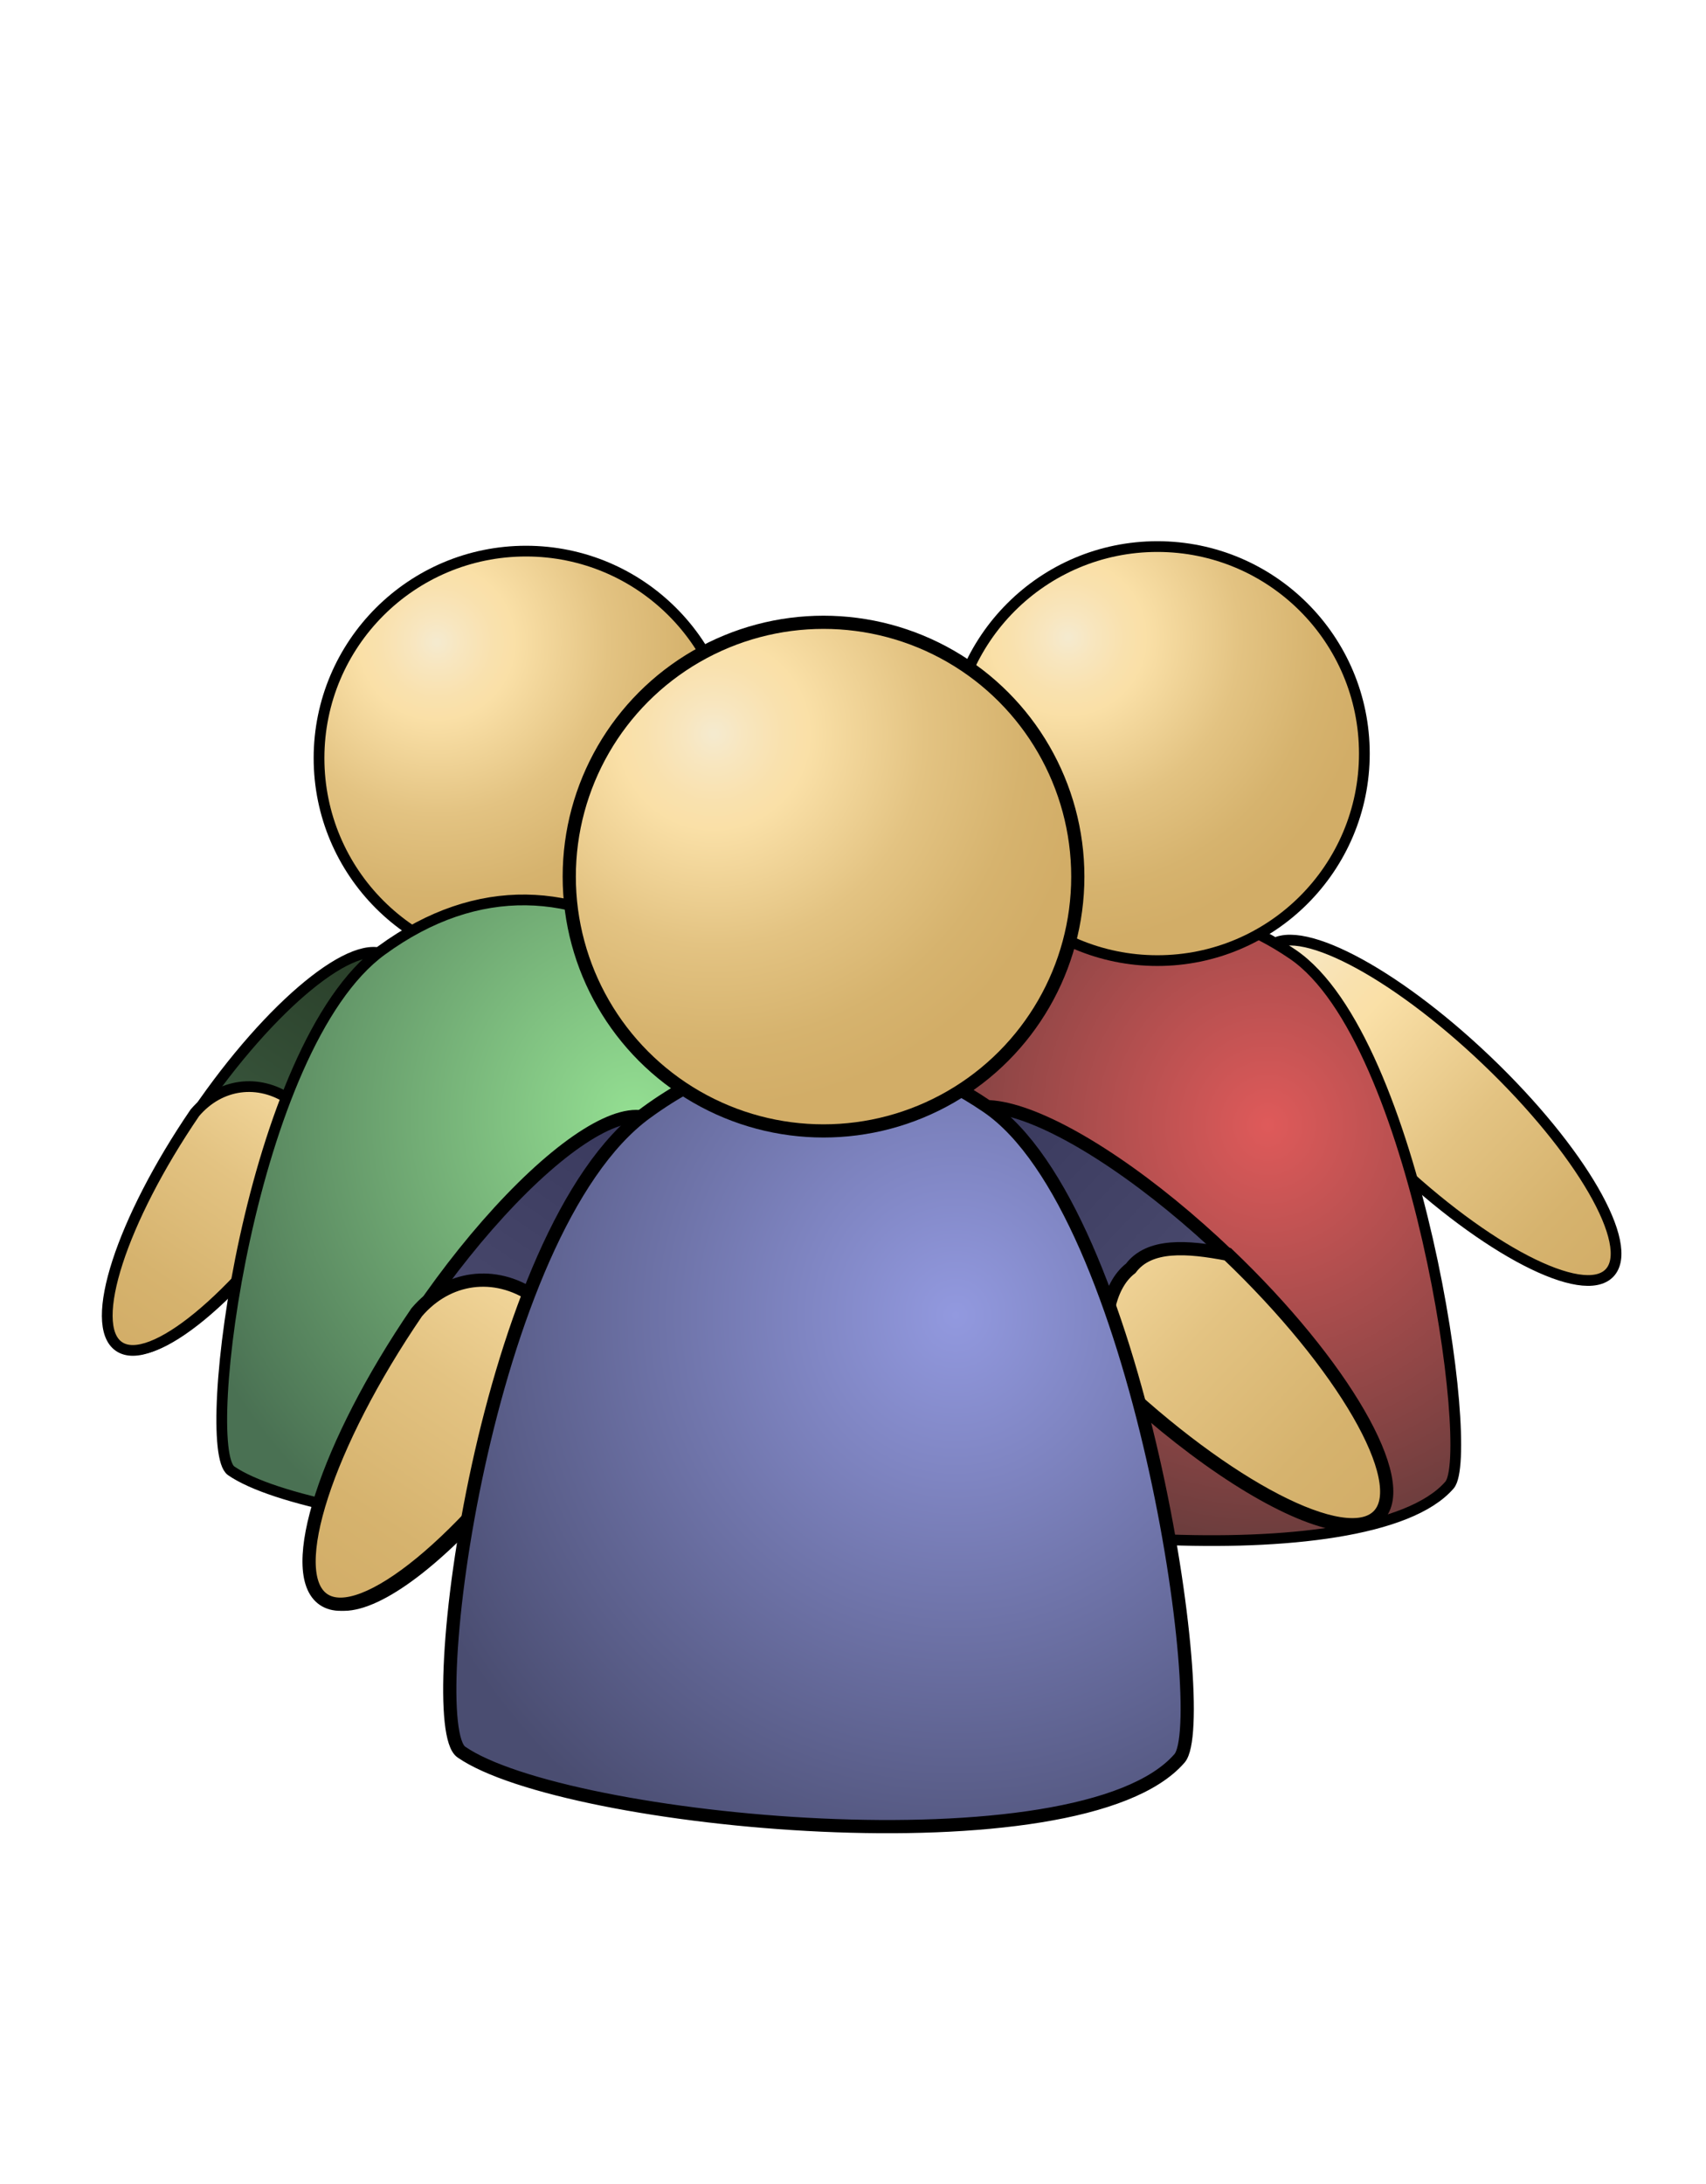 <?xml version="1.0" encoding="UTF-8" standalone="no"?>
<!-- Generator: Adobe Illustrator 12.0.1, SVG Export Plug-In . SVG Version: 6.00 Build 51448)  -->
<svg
   xmlns:xml="http://www.w3.org/XML/1998/namespace"
   xmlns:dc="http://purl.org/dc/elements/1.1/"
   xmlns:cc="http://web.resource.org/cc/"
   xmlns:rdf="http://www.w3.org/1999/02/22-rdf-syntax-ns#"
   xmlns:svg="http://www.w3.org/2000/svg"
   xmlns="http://www.w3.org/2000/svg"
   xmlns:xlink="http://www.w3.org/1999/xlink"
   xmlns:sodipodi="http://inkscape.sourceforge.net/DTD/sodipodi-0.dtd"
   xmlns:inkscape="http://www.inkscape.org/namespaces/inkscape"
   version="1.1"
   id="Í_xBC__xB2_ã_x5F_1"
   width="18pt"
   height="30.719"
   viewBox="0 0 22.5 30.719"
   style="overflow:visible;enable-background:new 0 0 22.5 30.719;"
   xml:space="preserve"
   sodipodi:version="0.32"
   inkscape:version="0.41"
   sodipodi:docname="contactgroup.svg"
   sodipodi:docbase="/home/mgoddard/depot/qtopia/main/pics/addressbook">





<defs
   id="defs1640">
  <linearGradient
   id="linearGradient2623">
    <stop
   style="stop-color:#283c27;stop-opacity:1;"
   offset="0"
   id="stop2625" />





    <stop
   style="stop-color:#4a7153;stop-opacity:1;"
   offset="1"
   id="stop2627" />





  </linearGradient>

  <linearGradient
   id="linearGradient2612">
    <stop
   style="stop-color:#94df92;stop-opacity:1;"
   offset="0"
   id="stop2614" />





    <stop
   style="stop-color:#4a7153;stop-opacity:1;"
   offset="1"
   id="stop2616" />





  </linearGradient>

  <linearGradient
   id="linearGradient2580">
    <stop
   style="stop-color:#df5a5a;stop-opacity:1;"
   offset="0"
   id="stop2582" />





    <stop
   style="stop-color:#543737;stop-opacity:1;"
   offset="1"
   id="stop2584" />





  </linearGradient>

  <linearGradient
   id="linearGradient2444">
    <stop
   style="stop-color:#38385c;stop-opacity:1;"
   offset="0"
   id="stop2446" />





    <stop
   style="stop-color:#5a5a7e;stop-opacity:1;"
   offset="1"
   id="stop2448" />





  </linearGradient>

  <linearGradient
   id="linearGradient4027">
    <stop
   style="stop-color:#9299df;stop-opacity:1;"
   offset="0"
   id="stop4029" />





    <stop
   style="stop-color:#4a4d71;stop-opacity:1;"
   offset="1"
   id="stop4031" />





  </linearGradient>

  <linearGradient
   id="linearGradient3985">
    <stop
   offset="0.006"
   style="stop-color:#f5eace;stop-opacity:1;"
   id="stop3999" />





    <stop
   offset="0.08"
   style="stop-color:#f8e6bf;stop-opacity:1;"
   id="stop3997" />





    <stop
   offset="0.184"
   style="stop-color:#f9e1ae;stop-opacity:1;"
   id="stop3995" />





    <stop
   offset="0.253"
   style="stop-color:#fae0a7;stop-opacity:1;"
   id="stop3993" />





    <stop
   offset="0.563"
   style="stop-color:#e3c382;stop-opacity:1;"
   id="stop3991" />





    <stop
   offset="0.823"
   style="stop-color:#d6b36e;stop-opacity:1;"
   id="stop3989" />





    <stop
   offset="1"
   style="stop-color:#d2ad67;stop-opacity:1;"
   id="stop3987" />





  </linearGradient>

  <linearGradient
   inkscape:collect="always"
   xlink:href="#linearGradient3985"
   id="linearGradient4017"
   gradientTransform="scale(1.801,0.555)"
   x1="6.48"
   y1="34.369"
   x2="12.714"
   y2="34.369"
   gradientUnits="userSpaceOnUse" />

  <linearGradient
   inkscape:collect="always"
   xlink:href="#linearGradient3985"
   id="linearGradient4025"
   gradientTransform="scale(1.8,0.555)"
   x1="-0.66"
   y1="35.772"
   x2="5.575"
   y2="35.772"
   gradientUnits="userSpaceOnUse" />

  <linearGradient
   inkscape:collect="always"
   xlink:href="#linearGradient2444"
   id="linearGradient4033"
   gradientTransform="scale(1.8,0.555)"
   x1="-0.66"
   y1="35.772"
   x2="5.575"
   y2="35.772"
   gradientUnits="userSpaceOnUse" />

  <linearGradient
   y2="35.772"
   x2="5.575"
   y1="35.772"
   x1="-0.66"
   gradientTransform="matrix(-1.015,1.487,-0.459,-0.313,23.256,27.477)"
   gradientUnits="userSpaceOnUse"
   id="linearGradient6055"
   xlink:href="#linearGradient3985"
   inkscape:collect="always" />

  <radialGradient
   id="XMLID_2_"
   cx="8.657"
   cy="8.074"
   r="7.11"
   gradientUnits="userSpaceOnUse"
   fx="8.657"
   fy="8.074"
   spreadMethod="pad"
   xlink:href="#linearGradient3985">
		
		
		
		
		
		
		
	</radialGradient>

  <linearGradient
   y2="34.369"
   x2="12.714"
   y1="34.369"
   x1="6.48"
   gradientTransform="scale(1.801,0.555)"
   gradientUnits="userSpaceOnUse"
   id="linearGradient6823"
   xlink:href="#linearGradient2444"
   inkscape:collect="always" />

  <radialGradient
   spreadMethod="pad"
   gradientUnits="userSpaceOnUse"
   r="11.409"
   fy="18.616"
   fx="13.569"
   cy="18.616"
   cx="13.569"
   gradientTransform="scale(0.975,1.025)"
   id="radialGradient7589"
   xlink:href="#linearGradient4027"
   inkscape:collect="always" />

  <linearGradient
   inkscape:collect="always"
   xlink:href="#linearGradient3985"
   id="linearGradient1698"
   gradientUnits="userSpaceOnUse"
   gradientTransform="scale(1.8,0.555)"
   x1="-0.66"
   y1="35.772"
   x2="5.575"
   y2="35.772" />

  <linearGradient
   inkscape:collect="always"
   xlink:href="#linearGradient2444"
   id="linearGradient1700"
   gradientUnits="userSpaceOnUse"
   gradientTransform="scale(1.801,0.555)"
   x1="6.48"
   y1="34.369"
   x2="12.714"
   y2="34.369" />

  <linearGradient
   inkscape:collect="always"
   xlink:href="#linearGradient2444"
   id="linearGradient1702"
   gradientUnits="userSpaceOnUse"
   gradientTransform="scale(1.8,0.555)"
   x1="-0.66"
   y1="35.772"
   x2="5.575"
   y2="35.772" />

  <radialGradient
   inkscape:collect="always"
   xlink:href="#linearGradient3985"
   id="radialGradient1710"
   gradientUnits="userSpaceOnUse"
   spreadMethod="pad"
   cx="8.657"
   cy="8.074"
   fx="8.657"
   fy="8.074"
   r="7.11" />

  <linearGradient
   inkscape:collect="always"
   xlink:href="#linearGradient3985"
   id="linearGradient1712"
   gradientUnits="userSpaceOnUse"
   gradientTransform="scale(1.8,0.555)"
   x1="-0.66"
   y1="35.772"
   x2="5.575"
   y2="35.772" />

  <linearGradient
   inkscape:collect="always"
   xlink:href="#linearGradient2444"
   id="linearGradient1714"
   gradientUnits="userSpaceOnUse"
   gradientTransform="scale(1.801,0.555)"
   x1="6.48"
   y1="34.369"
   x2="12.714"
   y2="34.369" />

  <linearGradient
   inkscape:collect="always"
   xlink:href="#linearGradient2444"
   id="linearGradient1716"
   gradientUnits="userSpaceOnUse"
   gradientTransform="scale(1.8,0.555)"
   x1="-0.66"
   y1="35.772"
   x2="5.575"
   y2="35.772" />

  <radialGradient
   inkscape:collect="always"
   xlink:href="#linearGradient3985"
   id="radialGradient1724"
   gradientUnits="userSpaceOnUse"
   spreadMethod="pad"
   cx="8.657"
   cy="8.074"
   fx="8.657"
   fy="8.074"
   r="7.11" />

  <linearGradient
   inkscape:collect="always"
   xlink:href="#linearGradient3985"
   id="linearGradient1756"
   gradientUnits="userSpaceOnUse"
   gradientTransform="scale(1.8,0.555)"
   x1="-0.66"
   y1="35.772"
   x2="5.575"
   y2="35.772" />

  <linearGradient
   inkscape:collect="always"
   xlink:href="#linearGradient2444"
   id="linearGradient1758"
   gradientUnits="userSpaceOnUse"
   gradientTransform="scale(1.801,0.555)"
   x1="6.48"
   y1="34.369"
   x2="12.714"
   y2="34.369" />

  <linearGradient
   inkscape:collect="always"
   xlink:href="#linearGradient2444"
   id="linearGradient1760"
   gradientUnits="userSpaceOnUse"
   gradientTransform="scale(1.8,0.555)"
   x1="-0.66"
   y1="35.772"
   x2="5.575"
   y2="35.772" />

  <linearGradient
   inkscape:collect="always"
   xlink:href="#linearGradient3985"
   id="linearGradient1762"
   gradientUnits="userSpaceOnUse"
   gradientTransform="matrix(-1.015,1.487,-0.459,-0.313,23.256,27.477)"
   x1="-0.66"
   y1="35.772"
   x2="5.575"
   y2="35.772" />

  <linearGradient
   inkscape:collect="always"
   xlink:href="#linearGradient3985"
   id="linearGradient1764"
   gradientUnits="userSpaceOnUse"
   gradientTransform="scale(1.801,0.555)"
   x1="6.48"
   y1="34.369"
   x2="12.714"
   y2="34.369" />

  <radialGradient
   inkscape:collect="always"
   xlink:href="#linearGradient4027"
   id="radialGradient1766"
   gradientUnits="userSpaceOnUse"
   gradientTransform="scale(0.975,1.025)"
   spreadMethod="pad"
   cx="13.569"
   cy="18.616"
   fx="13.569"
   fy="18.616"
   r="11.409" />

  <radialGradient
   inkscape:collect="always"
   xlink:href="#linearGradient3985"
   id="radialGradient1768"
   gradientUnits="userSpaceOnUse"
   spreadMethod="pad"
   cx="8.657"
   cy="8.074"
   fx="8.657"
   fy="8.074"
   r="7.11" />

  <linearGradient
   inkscape:collect="always"
   xlink:href="#linearGradient3985"
   id="linearGradient1770"
   gradientUnits="userSpaceOnUse"
   gradientTransform="scale(1.8,0.555)"
   x1="-0.66"
   y1="35.772"
   x2="5.575"
   y2="35.772" />

  <linearGradient
   inkscape:collect="always"
   xlink:href="#linearGradient2444"
   id="linearGradient1772"
   gradientUnits="userSpaceOnUse"
   gradientTransform="scale(1.801,0.555)"
   x1="6.48"
   y1="34.369"
   x2="12.714"
   y2="34.369" />

  <linearGradient
   inkscape:collect="always"
   xlink:href="#linearGradient2444"
   id="linearGradient1774"
   gradientUnits="userSpaceOnUse"
   gradientTransform="scale(1.8,0.555)"
   x1="-0.66"
   y1="35.772"
   x2="5.575"
   y2="35.772" />

  <linearGradient
   inkscape:collect="always"
   xlink:href="#linearGradient3985"
   id="linearGradient1776"
   gradientUnits="userSpaceOnUse"
   gradientTransform="matrix(-1.015,1.487,-0.459,-0.313,23.256,27.477)"
   x1="-0.66"
   y1="35.772"
   x2="5.575"
   y2="35.772" />

  <linearGradient
   inkscape:collect="always"
   xlink:href="#linearGradient3985"
   id="linearGradient1778"
   gradientUnits="userSpaceOnUse"
   gradientTransform="scale(1.801,0.555)"
   x1="6.48"
   y1="34.369"
   x2="12.714"
   y2="34.369" />

  <radialGradient
   inkscape:collect="always"
   xlink:href="#linearGradient4027"
   id="radialGradient1780"
   gradientUnits="userSpaceOnUse"
   gradientTransform="scale(0.975,1.025)"
   spreadMethod="pad"
   cx="13.569"
   cy="18.616"
   fx="13.569"
   fy="18.616"
   r="11.409" />

  <radialGradient
   inkscape:collect="always"
   xlink:href="#linearGradient3985"
   id="radialGradient1782"
   gradientUnits="userSpaceOnUse"
   spreadMethod="pad"
   cx="8.657"
   cy="8.074"
   fx="8.657"
   fy="8.074"
   r="7.11" />

  <radialGradient
   inkscape:collect="always"
   xlink:href="#linearGradient2580"
   id="radialGradient1786"
   gradientUnits="userSpaceOnUse"
   gradientTransform="matrix(0.59,0,0,0.62,9.08,4.282)"
   spreadMethod="pad"
   cx="13.569"
   cy="18.616"
   fx="13.569"
   fy="18.616"
   r="11.409" />

  <linearGradient
   inkscape:collect="always"
   xlink:href="#linearGradient3985"
   id="linearGradient1789"
   gradientUnits="userSpaceOnUse"
   gradientTransform="matrix(1.06,1.012,-0.312,0.327,24.498,-0.645)"
   x1="6.48"
   y1="34.369"
   x2="12.714"
   y2="34.369" />

  <linearGradient
   inkscape:collect="always"
   xlink:href="#linearGradient3985"
   id="linearGradient1792"
   gradientUnits="userSpaceOnUse"
   gradientTransform="matrix(-0.826,1.211,-0.374,-0.255,27.254,22.04)"
   x1="-0.66"
   y1="35.772"
   x2="5.575"
   y2="35.772" />

  <radialGradient
   inkscape:collect="always"
   xlink:href="#linearGradient4027"
   id="radialGradient1799"
   gradientUnits="userSpaceOnUse"
   gradientTransform="matrix(0.794,0,0,0.835,8.322,-0.327)"
   spreadMethod="pad"
   cx="13.569"
   cy="18.616"
   fx="13.569"
   fy="18.616"
   r="11.409" />

  <linearGradient
   inkscape:collect="always"
   xlink:href="#linearGradient3985"
   id="linearGradient1802"
   gradientUnits="userSpaceOnUse"
   gradientTransform="matrix(1.06,1.012,-0.312,0.327,25.491,-10.104)"
   x1="6.48"
   y1="34.369"
   x2="12.714"
   y2="34.369" />

  <linearGradient
   inkscape:collect="always"
   xlink:href="#linearGradient3985"
   id="linearGradient1805"
   gradientUnits="userSpaceOnUse"
   gradientTransform="matrix(-0.826,1.211,-0.374,-0.255,27.254,22.04)"
   x1="-0.66"
   y1="35.772"
   x2="5.575"
   y2="35.772" />

  <radialGradient
   inkscape:collect="always"
   xlink:href="#linearGradient2612"
   id="radialGradient2588"
   gradientUnits="userSpaceOnUse"
   gradientTransform="matrix(0.59,0,0,0.62,0.166,4.154)"
   spreadMethod="pad"
   cx="13.569"
   cy="18.616"
   fx="13.569"
   fy="18.616"
   r="11.409" />

  <linearGradient
   inkscape:collect="always"
   xlink:href="#linearGradient3985"
   id="linearGradient2591"
   gradientUnits="userSpaceOnUse"
   gradientTransform="matrix(1.06,1.012,-0.312,0.327,10.979,-5.655)"
   x1="6.48"
   y1="34.369"
   x2="12.714"
   y2="34.369" />

  <linearGradient
   inkscape:collect="always"
   xlink:href="#linearGradient3985"
   id="linearGradient2594"
   gradientUnits="userSpaceOnUse"
   gradientTransform="matrix(-0.613,0.899,-0.277,-0.189,14.221,20.76)"
   x1="-0.66"
   y1="35.772"
   x2="5.575"
   y2="35.772" />

  <radialGradient
   inkscape:collect="always"
   xlink:href="#linearGradient4027"
   id="radialGradient2601"
   gradientUnits="userSpaceOnUse"
   gradientTransform="matrix(0.794,0,0,0.835,-3.642,-0.241)"
   spreadMethod="pad"
   cx="13.569"
   cy="18.616"
   fx="13.569"
   fy="18.616"
   r="11.409" />

  <linearGradient
   inkscape:collect="always"
   xlink:href="#linearGradient3985"
   id="linearGradient2604"
   gradientUnits="userSpaceOnUse"
   gradientTransform="matrix(1.06,1.012,-0.312,0.327,10.979,-5.655)"
   x1="6.48"
   y1="34.369"
   x2="12.714"
   y2="34.369" />

  <linearGradient
   inkscape:collect="always"
   xlink:href="#linearGradient3985"
   id="linearGradient2607"
   gradientUnits="userSpaceOnUse"
   gradientTransform="matrix(-0.826,1.211,-0.374,-0.255,15.29,22.126)"
   x1="-0.66"
   y1="35.772"
   x2="5.575"
   y2="35.772" />

  <linearGradient
   inkscape:collect="always"
   xlink:href="#linearGradient3985"
   id="linearGradient2619"
   gradientUnits="userSpaceOnUse"
   gradientTransform="scale(1.801,0.555)"
   x1="6.48"
   y1="34.369"
   x2="12.714"
   y2="34.369" />

  <linearGradient
   inkscape:collect="always"
   xlink:href="#linearGradient2623"
   id="linearGradient2621"
   gradientUnits="userSpaceOnUse"
   gradientTransform="scale(1.8,0.555)"
   x1="-0.66"
   y1="35.772"
   x2="5.575"
   y2="35.772" />

  <radialGradient
   inkscape:collect="always"
   xlink:href="#linearGradient3985"
   id="radialGradient2629"
   gradientUnits="userSpaceOnUse"
   spreadMethod="pad"
   cx="8.657"
   cy="8.074"
   fx="8.657"
   fy="8.074"
   r="7.11" />

  <radialGradient
   inkscape:collect="always"
   xlink:href="#linearGradient4027"
   id="radialGradient2640"
   gradientUnits="userSpaceOnUse"
   gradientTransform="matrix(0.724,0,0,0.761,2.87,4.333)"
   spreadMethod="pad"
   cx="13.569"
   cy="18.616"
   fx="13.569"
   fy="18.616"
   r="11.409" />

  <linearGradient
   inkscape:collect="always"
   xlink:href="#linearGradient3985"
   id="linearGradient2643"
   gradientUnits="userSpaceOnUse"
   gradientTransform="matrix(0.967,0.923,-0.285,0.298,16.204,-0.605)"
   x1="6.48"
   y1="34.369"
   x2="12.714"
   y2="34.369" />

  <linearGradient
   inkscape:collect="always"
   xlink:href="#linearGradient3985"
   id="linearGradient2646"
   gradientUnits="userSpaceOnUse"
   gradientTransform="matrix(-0.753,1.104,-0.341,-0.232,20.136,24.733)"
   x1="-0.66"
   y1="35.772"
   x2="5.575"
   y2="35.772" />

  <radialGradient
   inkscape:collect="always"
   xlink:href="#linearGradient4027"
   id="radialGradient2653"
   gradientUnits="userSpaceOnUse"
   gradientTransform="scale(0.975,1.025)"
   spreadMethod="pad"
   cx="13.569"
   cy="18.616"
   fx="13.569"
   fy="18.616"
   r="11.409" />

  <linearGradient
   inkscape:collect="always"
   xlink:href="#linearGradient3985"
   id="linearGradient2656"
   gradientUnits="userSpaceOnUse"
   gradientTransform="matrix(1.302,1.243,-0.383,0.402,17.961,-6.651)"
   x1="6.48"
   y1="34.369"
   x2="12.714"
   y2="34.369" />

  <linearGradient
   inkscape:collect="always"
   xlink:href="#linearGradient3985"
   id="linearGradient2659"
   gradientUnits="userSpaceOnUse"
   gradientTransform="matrix(-1.015,1.487,-0.459,-0.313,23.256,27.477)"
   x1="-0.66"
   y1="35.772"
   x2="5.575"
   y2="35.772" />

</defs>





<sodipodi:namedview
   id="base"
   pagecolor="#ffffff"
   bordercolor="#666666"
   borderopacity="1.0"
   inkscape:pageopacity="0.0"
   inkscape:pageshadow="2"
   inkscape:window-width="1288"
   inkscape:window-height="997"
   inkscape:zoom="23.153091"
   inkscape:cx="11.809320"
   inkscape:cy="13.942320"
   inkscape:window-x="68"
   inkscape:window-y="41"
   inkscape:current-layer="Í_xBC__xB2_ã_x5F_1" />







<g
   id="g1594">
	<rect
   style="fill:none;"
   width="22.5"
   height="30.719"
   id="rect1596" />






</g>
































<g
   id="g1588">
	<rect
   style="fill:none;"
   width="22.5"
   height="30.719"
   id="rect1590" />






</g>

<ellipse
   transform="matrix(0.437,0.417,-0.417,0.437,19.903,7.014211e-2)"
   style="fill:url(#linearGradient2619);fill-opacity:1;stroke:#000000;stroke-width:0.25"
   cx="17.28"
   cy="19.088"
   rx="5.487"
   ry="1.606"
   id="ellipse1672"
   sodipodi:cx="17.280001"
   sodipodi:cy="19.087999"
   sodipodi:rx="5.4870000"
   sodipodi:ry="1.6059999" />

<path
   style="fill:url(#radialGradient1786);fill-opacity:1;fill-rule:nonzero;stroke:#000000;stroke-width:0.151"
   d="M 19.642,20.888 C 18.504,22.206 12.595,21.633 11.417,20.816 C 10.962,20.501 11.683,14.847 13.532,13.497 C 14.905,12.493 16.276,12.63 17.44,13.426 C 19.181,14.616 20.016,20.454 19.642,20.888 z "
   id="path1694" />

<circle
   style="fill:url(#radialGradient1768);stroke:#000000;stroke-width:0.25"
   cx="10.735"
   cy="10.778"
   r="4.821"
   id="circle1740"
   sodipodi:cx="10.735000"
   sodipodi:cy="10.778000"
   sodipodi:rx="4.8210001"
   sodipodi:ry="4.8210001"
   transform="matrix(0.604,0,0,0.604,0.166,4.154)" />

<ellipse
   transform="matrix(-0.341,0.499,-0.499,-0.341,14.252,20.757)"
   style="fill:url(#linearGradient2621);fill-opacity:1;stroke:#000000;stroke-width:0.25;stroke-miterlimit:4;overflow:visible"
   cx="4.424"
   cy="19.871"
   rx="5.488"
   ry="1.607"
   id="ellipse1746"
   sodipodi:cx="4.4239998"
   sodipodi:cy="19.871000"
   sodipodi:rx="5.4879999"
   sodipodi:ry="1.6070000" />

<path
   sodipodi:nodetypes="ccccc"
   id="path1748"
   d="M 0.924,18.94 C 0.481,18.638 0.959,17.166 1.991,15.653 C 2.344,15.237 2.889,15.168 3.331,15.47 C 3.774,15.773 3.923,16.253 3.596,16.748 C 2.564,18.26 1.367,19.243 0.924,18.94 z "
   style="fill:url(#linearGradient2594);fill-opacity:1;stroke:#000000;stroke-width:0.151;overflow:visible" />

<path
   style="fill:url(#radialGradient2588);fill-opacity:1;fill-rule:nonzero;stroke:#000000;stroke-width:0.151"
   d="M 10.727,20.759 C 9.59,22.077 3.681,21.505 2.502,20.688 C 2.047,20.373 2.769,14.719 4.617,13.369 C 5.99,12.365 7.361,12.502 8.526,13.298 C 10.266,14.487 11.101,20.326 10.727,20.759 z "
   id="path1752" />

<circle
   style="fill:url(#radialGradient1710);stroke:#000000;stroke-width:0.25"
   cx="10.735"
   cy="10.778"
   r="4.821"
   id="circle1682"
   sodipodi:cx="10.735000"
   sodipodi:cy="10.778000"
   sodipodi:rx="4.8210001"
   sodipodi:ry="4.8210001"
   transform="matrix(0.604,0,0,0.604,9.048,4.09)" />

<ellipse
   sodipodi:ry="1.6059999"
   sodipodi:rx="5.4870000"
   sodipodi:cy="19.087999"
   sodipodi:cx="17.280001"
   transform="matrix(0.537,0.513,-0.513,0.537,16.204,-0.605)"
   style="fill:url(#linearGradient6823);fill-opacity:1;stroke:#000000;stroke-width:0.25"
   cx="17.28"
   cy="19.088"
   rx="5.487"
   ry="1.606"
   id="ellipse1594" />

<ellipse
   transform="matrix(-0.418,0.613,-0.613,-0.418,20.174,24.729)"
   style="fill:url(#linearGradient4033);fill-opacity:1;stroke:#000000;stroke-width:0.25;stroke-miterlimit:4;overflow:visible"
   cx="4.424"
   cy="19.871"
   rx="5.488"
   ry="1.607"
   id="ellipse1596"
   sodipodi:cx="4.4239998"
   sodipodi:cy="19.871000"
   sodipodi:rx="5.4879999"
   sodipodi:ry="1.6070000" />

<path
   sodipodi:nodetypes="ccccc"
   id="path1598"
   d="M 3.801,22.498 C 3.257,22.126 3.844,20.317 5.112,18.459 C 5.546,17.948 6.214,17.864 6.758,18.235 C 7.302,18.606 7.485,19.197 7.083,19.804 C 5.815,21.662 4.345,22.869 3.801,22.498 z "
   style="fill:url(#linearGradient2646);fill-opacity:1;stroke:#000000;stroke-width:0.186;overflow:visible" />

<path
   sodipodi:nodetypes="ccccc"
   id="path1600"
   d="M 18.645,21.317 C 18.19,21.793 16.502,20.919 14.875,19.366 C 14.724,18.68 14.831,18.091 15.157,17.84 C 15.419,17.492 15.953,17.532 16.522,17.642 C 18.148,19.194 19.099,20.841 18.645,21.317 z "
   style="fill:url(#linearGradient2643);fill-opacity:1;stroke:#000000;stroke-width:0.186" />

<path
   style="fill:url(#radialGradient2640);fill-opacity:1;fill-rule:nonzero;stroke:#000000;stroke-width:0.186"
   d="M 15.844,24.732 C 14.446,26.351 7.188,25.648 5.74,24.644 C 5.181,24.257 6.067,17.311 8.338,15.653 C 10.024,14.419 11.709,14.588 13.139,15.566 C 15.277,17.027 16.303,24.2 15.844,24.732 z "
   id="path1602" />

<circle
   transform="matrix(0.742,0,0,0.742,2.87,4.333)"
   sodipodi:ry="4.8210001"
   sodipodi:rx="4.8210001"
   sodipodi:cy="10.778000"
   sodipodi:cx="10.735000"
   style="fill:url(#XMLID_2_);stroke:#000000;stroke-width:0.25"
   cx="10.735"
   cy="10.778"
   r="4.821"
   id="circle1627" />

</svg>
